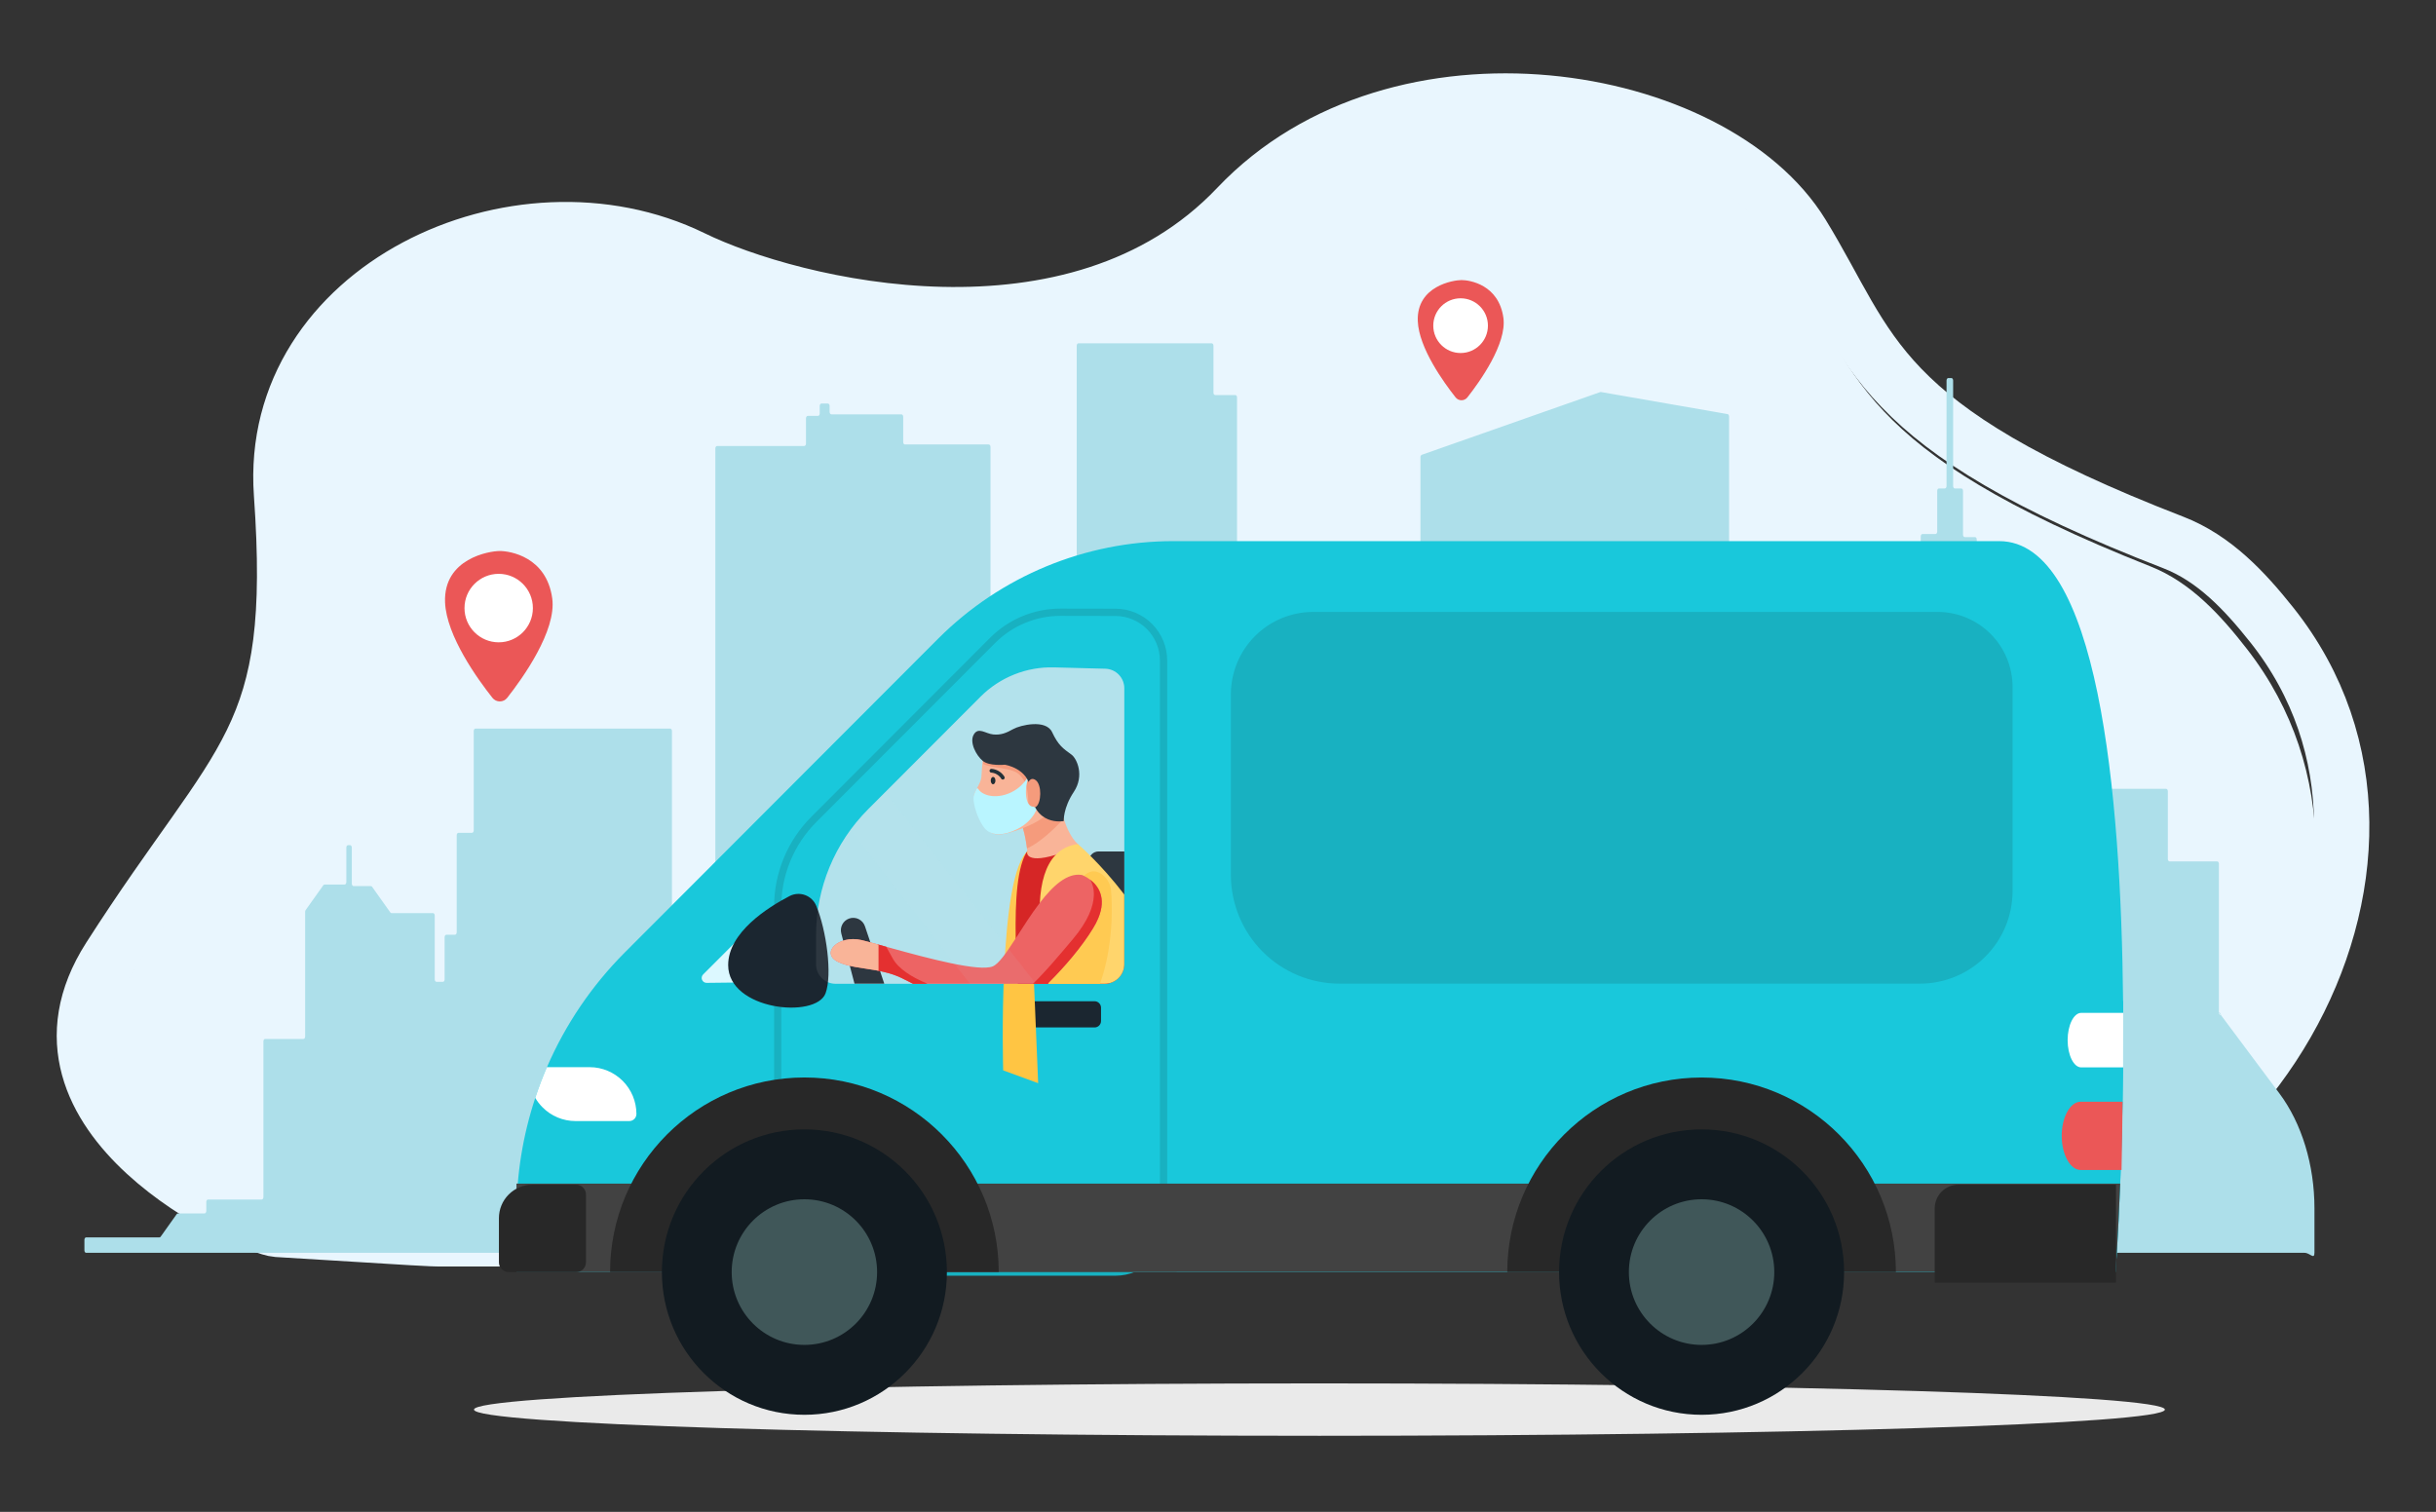 <svg width="617" height="383" viewBox="0 0 617 383" fill="none" xmlns="http://www.w3.org/2000/svg">
<rect x="0" y="0" width="617" height="383" fill="#333333" stroke="none"/>
<path d="M483.905 320.671C560.093 322.056 616.585 225.441 569.142 164.442C562.479 155.872 554.918 147.544 544.697 143.493C470.004 113.894 470.004 94.429 452.392 64.992C430.513 28.421 352.068 14.803 311.969 58.074C271.87 101.345 201.281 83.468 176.578 71.105C132.864 49.226 70.762 78.945 74.368 131.107C78.771 194.807 64.48 196.561 31.591 249.18C5.958 290.203 67.25 317.969 73.261 318.352C111.157 320.764 111.217 320.722 113.671 320.764L483.905 320.671Z" fill="#E9F6FE"/>
<path d="M488.538 313.753C566.16 315.132 623.715 218.982 575.378 158.275C568.59 149.752 560.888 141.46 550.475 137.428C474.376 107.97 474.376 88.6 456.432 59.31C434.141 22.908 354.221 9.354 313.369 52.42C272.516 95.487 200.599 77.69 175.43 65.387C130.893 43.616 67.622 73.181 71.295 125.102C75.782 188.497 61.222 190.233 27.719 242.607C1.606 283.429 64.05 311.064 70.174 311.445C108.784 313.846 108.846 313.802 111.347 313.846L488.538 313.753Z" stroke="#E9F6FE" stroke-width="14" stroke-miterlimit="10"/>
<path d="M586.216 306.136C586.216 295.127 583.008 284.598 577.342 277L562.052 256.513C562.052 256.172 562.718 257.109 562.476 257.109L562.448 257.136C562.206 257.136 562.01 256.861 562.01 256.52V218.832C562.01 218.491 561.813 218.214 561.571 218.214H549.514C549.27 218.214 549.075 217.939 549.075 217.598V200.446C549.075 200.106 548.878 199.828 548.636 199.828H522.535C522.293 199.828 522.096 200.106 522.096 200.446V223.075C522.096 223.416 521.9 223.691 521.658 223.691H511.828C511.586 223.691 511.39 223.966 511.39 224.307V238.33C511.39 238.671 511.193 238.948 510.951 238.948H507.378C507.136 238.948 506.939 238.671 506.939 238.33V164.456C506.939 164.117 506.742 163.84 506.5 163.84H504.179C503.937 163.84 503.741 163.564 503.741 163.223V145.483C503.741 145.144 503.544 144.867 503.302 144.867H501.118C500.876 144.867 500.679 144.592 500.679 144.251V136.683C500.679 136.342 500.482 136.066 500.24 136.066H497.639C497.397 136.066 497.2 135.789 497.2 135.448V124.361C497.2 124.02 497.004 123.743 496.762 123.743H495.136C494.894 123.743 494.698 123.468 494.698 123.127V96.391C494.698 96.05 494.501 95.773 494.259 95.773H493.467C493.225 95.773 493.028 96.05 493.028 96.391V123.123C493.028 123.464 492.832 123.739 492.59 123.739H491.103C490.86 123.739 490.664 124.017 490.664 124.358V134.662C490.664 135.003 490.467 135.281 490.225 135.281H486.93C486.688 135.281 486.492 135.556 486.492 135.897V144.637C486.492 144.978 486.295 145.255 486.053 145.255H484.566C484.324 145.255 484.127 145.531 484.127 145.872V162.828C484.127 163.169 483.931 163.444 483.689 163.444H482.061C481.819 163.444 481.623 163.721 481.623 164.062V201.951C481.623 202.292 481.426 202.567 481.184 202.567H474.134C473.892 202.567 473.695 202.292 473.695 201.951V195.165C473.695 194.824 473.499 194.548 473.257 194.548H453.962C453.719 194.548 453.523 194.271 453.523 193.93V138.256C453.523 137.915 453.328 137.64 453.084 137.64H438.384C438.141 137.64 437.945 137.363 437.945 137.022V105.513C437.945 105.201 437.781 104.938 437.561 104.9L405.48 99.308C405.426 99.299 405.371 99.304 405.32 99.323L360.11 115.216C360.002 115.272 359.913 115.358 359.854 115.465C359.795 115.571 359.768 115.693 359.778 115.814V175.74C359.778 176.081 359.582 176.358 359.34 176.358H346.308C346.066 176.358 345.87 176.081 345.87 175.74V152.525C345.87 152.186 345.673 151.908 345.431 151.908H328.226C327.984 151.908 327.787 151.633 327.787 151.292V144.311C327.787 143.97 327.59 143.693 327.348 143.693H313.762C313.52 143.693 313.323 143.418 313.323 143.077V100.697C313.323 100.357 313.126 100.081 312.884 100.081H307.788C307.545 100.081 307.349 99.804 307.349 99.463V87.588C307.349 87.248 307.152 86.972 306.91 86.972H273.155C272.913 86.972 272.716 87.248 272.716 87.588V197.256C272.716 197.597 272.52 197.872 272.278 197.872H269.816C269.574 197.872 269.378 198.149 269.378 198.49V209.977C269.378 210.317 269.181 210.593 268.939 210.593H257.02C256.778 210.593 256.581 210.87 256.581 211.211V221.516C256.581 221.857 256.385 222.134 256.143 222.134H251.317C251.075 222.134 250.878 221.857 250.878 221.516V113.216C250.878 112.875 250.682 112.598 250.44 112.598H229.202C228.96 112.598 228.764 112.322 228.764 111.981V105.584C228.764 105.243 228.567 104.966 228.325 104.966H210.565C210.322 104.966 210.126 104.69 210.126 104.349V102.845C210.126 102.504 209.929 102.229 209.687 102.229H208.062C207.818 102.229 207.623 102.504 207.623 102.845V104.741C207.623 105.082 207.426 105.358 207.184 105.358H204.583C204.341 105.358 204.144 105.635 204.144 105.974V112.366C204.144 112.705 203.948 112.982 203.706 112.982H181.629C181.385 112.982 181.191 113.258 181.191 113.599V245.371C181.191 245.712 180.994 245.989 180.752 245.989H178.022C177.779 245.989 177.583 245.712 177.583 245.371V237.02C177.583 236.681 177.386 236.404 177.144 236.404H175.1C174.858 236.404 174.661 236.681 174.661 237.02V245.371C174.661 245.712 174.465 245.989 174.223 245.989H170.635C170.393 245.989 170.196 245.712 170.196 245.371V185.19C170.196 184.849 170 184.572 169.757 184.572H120.428C120.186 184.572 119.989 184.849 119.989 185.19V210.361C119.989 210.7 119.793 210.977 119.551 210.977H116.116C115.874 210.977 115.677 211.253 115.677 211.594V236.178C115.677 236.519 115.48 236.796 115.238 236.796H113.054C112.812 236.796 112.615 237.072 112.615 237.412V248.109C112.615 248.45 112.419 248.727 112.177 248.727H110.551C110.309 248.727 110.112 248.45 110.112 248.109V231.936C110.112 231.595 109.916 231.319 109.674 231.319H99.167C99.104 231.316 99.043 231.298 98.989 231.266C98.935 231.234 98.889 231.19 98.856 231.137L94.245 224.652C94.212 224.599 94.166 224.554 94.113 224.522C94.059 224.491 93.998 224.473 93.936 224.469H89.549C89.307 224.469 89.11 224.194 89.11 223.853V214.721C89.11 214.38 88.913 214.102 88.671 214.102H88.158C87.916 214.102 87.719 214.38 87.719 214.721V223.461C87.719 223.802 87.523 224.079 87.281 224.079H82.198C82.136 224.082 82.074 224.1 82.02 224.132C81.966 224.163 81.92 224.208 81.887 224.262L77.415 230.55C77.329 230.679 77.284 230.831 77.287 230.986V262.582C77.287 262.923 77.091 263.198 76.849 263.198H67.156C66.913 263.198 66.717 263.476 66.717 263.815V303.258C66.717 303.599 66.52 303.877 66.278 303.877H52.69C52.448 303.877 52.251 304.152 52.251 304.493V306.779C52.251 307.12 52.054 307.397 51.812 307.397H45.061C44.998 307.4 44.938 307.418 44.884 307.45C44.83 307.482 44.784 307.526 44.752 307.58L40.696 313.281C40.663 313.334 40.618 313.379 40.564 313.411C40.51 313.442 40.449 313.46 40.386 313.463H21.82C21.578 313.463 21.381 313.74 21.381 314.081V316.76C21.381 317.099 21.578 317.376 21.82 317.376H583.713C585.095 317.376 586.216 319.246 586.216 317.303V306.136Z" fill="#ADDFEA"/>
<path d="M334.193 363.726C215.926 363.726 120.051 360.755 120.051 357.089C120.051 353.424 215.926 350.453 334.193 350.453C452.46 350.453 548.334 353.424 548.334 357.089C548.334 360.755 452.46 363.726 334.193 363.726Z" fill="#EAEAEA"/>
<path d="M130.816 307.634V322.258H197.464L381.767 322.246H480.201H535.849C535.849 322.246 536.471 313.522 537.01 299.86C537.054 298.755 537.097 297.619 537.139 296.451C537.321 291.22 537.503 285.382 537.616 279.113C537.669 276.246 537.713 273.279 537.742 270.258C537.784 265.844 537.795 261.277 537.767 256.609C537.767 255.607 537.759 254.6 537.744 253.588C537.228 200.888 531.429 137.084 506.351 137.084H297.201C274.856 137.081 253.425 145.968 237.621 161.79L158.257 241.283C149.913 249.641 143.221 259.503 138.532 270.349C137.431 272.894 136.443 275.487 135.571 278.127C132.422 287.645 130.816 297.607 130.816 307.634Z" fill="#19C8DB"/>
<path d="M197.464 253.572V322.253L381.767 322.24H480.201H535.849C535.849 322.24 536.471 313.516 537.01 299.855C537.054 298.75 537.097 297.613 537.139 296.445C537.321 291.214 537.503 285.376 537.616 279.108C537.669 276.24 537.713 273.274 537.742 270.253C537.784 265.838 537.795 261.271 537.767 256.604C537.767 255.601 537.759 254.594 537.744 253.583L197.464 253.572Z" fill="#19C8DB"/>
<path d="M209.161 323.175H282.529C286.005 323.175 289.339 321.792 291.797 319.331C294.255 316.869 295.635 313.53 295.635 310.048V167.326C295.631 163.85 294.253 160.518 291.802 158.058C289.352 155.598 286.028 154.21 282.559 154.198L268.584 154.173H268.539C261.897 154.192 255.53 156.833 250.82 161.524L205.533 206.884C202.523 209.884 200.136 213.451 198.512 217.38C196.887 221.309 196.056 225.522 196.068 229.775V310.05C196.068 313.529 197.448 316.866 199.903 319.327C202.358 321.788 205.688 323.172 209.161 323.175ZM268.533 156.016H268.566L282.54 156.042C285.523 156.052 288.38 157.245 290.488 159.36C292.595 161.474 293.781 164.338 293.786 167.326V310.056C293.781 313.047 292.592 315.914 290.481 318.029C288.369 320.144 285.507 321.334 282.52 321.34H209.152C206.166 321.334 203.304 320.143 201.193 318.028C199.082 315.913 197.893 313.046 197.888 310.056V229.782C197.877 225.771 198.661 221.797 200.193 218.091C201.726 214.385 203.977 211.02 206.817 208.192L252.113 162.83C256.477 158.481 262.377 156.033 268.533 156.016Z" fill="#18B1C1"/>
<path d="M130.816 299.844V322.259L535.849 322.229C535.849 322.229 536.471 313.505 537.01 299.844H130.816Z" fill="#424242"/>
<path d="M381.767 322.24H480.201C480.188 295.023 458.157 272.968 430.984 272.968C403.811 272.968 381.777 295.021 381.767 322.24Z" fill="#282828"/>
<path d="M206.689 236.88V244.268C206.689 244.917 206.816 245.561 207.064 246.161C207.312 246.761 207.675 247.307 208.134 247.767C208.592 248.226 209.137 248.591 209.736 248.839C210.335 249.088 210.977 249.216 211.626 249.216H279.828C280.477 249.217 281.119 249.089 281.719 248.84C282.318 248.592 282.863 248.227 283.322 247.768C283.78 247.308 284.144 246.762 284.392 246.162C284.64 245.561 284.767 244.918 284.767 244.268V174.356C284.767 173.066 284.264 171.828 283.366 170.904C282.468 169.98 281.244 169.445 279.957 169.411L266.928 169.069C263.489 168.98 260.067 169.594 256.872 170.872C253.677 172.15 250.775 174.065 248.343 176.502L231.882 192.989L224.208 200.676L219.859 205.032C211.43 213.479 206.695 224.932 206.693 236.875L206.689 236.88Z" fill="#ADDFEA"/>
<path d="M154.527 322.229H252.961C252.948 295.012 230.919 272.957 203.744 272.957C176.569 272.957 154.536 295.012 154.527 322.229Z" fill="#282828"/>
<path d="M430.984 358.409C411.05 358.409 394.89 342.223 394.89 322.257C394.89 302.29 411.05 286.104 430.984 286.104C450.919 286.104 467.079 302.29 467.079 322.257C467.079 342.223 450.919 358.409 430.984 358.409Z" fill="#121B21"/>
<path d="M430.984 340.702C420.813 340.702 412.568 332.444 412.568 322.257C412.568 312.069 420.813 303.811 430.984 303.811C441.155 303.811 449.4 312.069 449.4 322.257C449.4 332.444 441.155 340.702 430.984 340.702Z" fill="#405759"/>
<path d="M203.74 358.409C183.806 358.409 167.646 342.223 167.646 322.257C167.646 302.29 183.806 286.104 203.74 286.104C223.675 286.104 239.835 302.29 239.835 322.257C239.835 342.223 223.675 358.409 203.74 358.409Z" fill="#121B21"/>
<path d="M203.74 340.702C193.57 340.702 185.325 332.444 185.325 322.257C185.325 312.069 193.57 303.811 203.74 303.811C213.911 303.811 222.156 312.069 222.156 322.257C222.156 332.444 213.911 340.702 203.74 340.702Z" fill="#405759"/>
<path d="M535.951 300.123H496.015C494.429 300.123 492.908 300.754 491.786 301.877C490.664 303.001 490.034 304.525 490.034 306.114V324.931H535.951V300.123Z" fill="#282828"/>
<path d="M145.947 300.123H134.819C132.578 300.123 130.428 301.014 128.843 302.602C127.258 304.19 126.368 306.343 126.368 308.588V319.782C126.368 320.439 126.628 321.068 127.091 321.532C127.554 321.996 128.183 322.257 128.838 322.257H145.948C146.603 322.257 147.232 321.996 147.695 321.532C148.158 321.068 148.418 320.439 148.418 319.782V302.597C148.418 302.272 148.354 301.95 148.23 301.649C148.106 301.349 147.924 301.076 147.694 300.847C147.465 300.617 147.192 300.435 146.892 300.31C146.592 300.186 146.271 300.122 145.947 300.123Z" fill="#282828"/>
<path d="M135.569 278.127C136.082 278.999 136.702 279.802 137.417 280.517C138.512 281.62 139.813 282.495 141.247 283.092C142.68 283.689 144.217 283.997 145.77 283.998H159.398C159.875 283.996 160.332 283.805 160.669 283.468C161.005 283.13 161.195 282.672 161.197 282.195C161.19 279.054 159.941 276.043 157.724 273.822C155.506 271.601 152.501 270.35 149.365 270.344H138.525C137.427 272.893 136.442 275.487 135.569 278.127Z" fill="white"/>
<path d="M523.698 263.496C523.698 265.394 524.084 267.119 524.707 268.371C525.329 269.624 526.187 270.399 527.13 270.399H537.762C537.784 265.933 537.789 261.313 537.775 256.593H527.13C525.242 256.593 523.698 259.7 523.698 263.496Z" fill="white"/>
<path d="M522.198 287.743C522.198 290.113 522.745 292.283 523.609 293.849C524.474 295.415 525.677 296.389 526.997 296.389H537.35C537.456 291.171 537.549 285.349 537.616 279.097H526.997C524.357 279.097 522.198 282.986 522.198 287.743Z" fill="#EB5757"/>
<path d="M259.519 253.643H277.236C278.141 253.643 278.874 254.378 278.874 255.284V258.642C278.874 259.549 278.141 260.283 277.236 260.283H259.519C258.614 260.283 257.881 259.549 257.881 258.642V255.284C257.881 254.378 258.614 253.643 259.519 253.643Z" fill="#1B2630"/>
<path d="M192.324 245.993L192.404 234.98C192.407 234.779 192.35 234.582 192.24 234.413C192.131 234.245 191.973 234.113 191.788 234.034C191.603 233.956 191.399 233.935 191.202 233.973C191.005 234.012 190.824 234.109 190.682 234.251L178.085 246.866C177.911 247.041 177.793 247.263 177.745 247.506C177.698 247.748 177.724 247.999 177.819 248.226C177.915 248.454 178.075 248.648 178.281 248.784C178.487 248.919 178.729 248.991 178.976 248.988L191.117 248.851C191.438 248.847 191.745 248.716 191.971 248.488C192.196 248.259 192.323 247.95 192.324 247.628V245.993Z" fill="#DCF8FF"/>
<path d="M339.288 249.182H486.31C489.388 249.182 492.437 248.575 495.281 247.395C498.125 246.216 500.71 244.487 502.887 242.306C505.064 240.126 506.79 237.538 507.969 234.689C509.147 231.84 509.753 228.787 509.753 225.704V174.035C509.753 171.537 509.262 169.064 508.307 166.756C507.353 164.448 505.954 162.352 504.19 160.585C502.426 158.819 500.332 157.419 498.028 156.463C495.724 155.508 493.254 155.016 490.76 155.017H332.62C329.88 155.017 327.168 155.558 324.637 156.608C322.106 157.658 319.806 159.197 317.869 161.137C315.932 163.077 314.396 165.38 313.347 167.915C312.299 170.45 311.759 173.167 311.759 175.911V221.607C311.759 225.228 312.471 228.814 313.854 232.159C315.238 235.505 317.265 238.544 319.822 241.105C322.378 243.666 325.413 245.697 328.753 247.083C332.093 248.468 335.672 249.182 339.288 249.182Z" fill="#18B1C1"/>
<path d="M275.791 218.146V249.216H279.828C281.138 249.216 282.394 248.695 283.321 247.767C284.247 246.84 284.768 245.582 284.768 244.27V215.696H278.237C277.589 215.698 276.968 215.957 276.509 216.416C276.051 216.875 275.793 217.497 275.791 218.146Z" fill="#1B2630"/>
<path d="M206.744 229.462C206.486 228.838 206.101 228.275 205.615 227.807C205.128 227.34 204.55 226.979 203.918 226.746C203.285 226.514 202.611 226.415 201.938 226.457C201.265 226.498 200.608 226.679 200.009 226.987C194.462 229.866 184.435 236.213 184.435 244.49C184.435 255.924 206.653 258.165 209.099 251.637C210.863 246.875 209.303 235.617 206.744 229.462Z" fill="#1B2630"/>
<path d="M213.082 236.448L216.428 249.182H223.969L219.076 234.647C218.943 234.252 218.732 233.888 218.457 233.575C218.181 233.263 217.846 233.008 217.471 232.827C217.096 232.646 216.689 232.541 216.273 232.519C215.857 232.497 215.442 232.559 215.05 232.7C214.314 232.965 213.703 233.498 213.339 234.191C212.975 234.885 212.883 235.69 213.082 236.448Z" fill="#1B2630"/>
<path d="M124.727 176.785C124.95 177.067 125.234 177.295 125.558 177.452C125.881 177.609 126.236 177.69 126.595 177.69C126.954 177.69 127.309 177.609 127.633 177.452C127.956 177.295 128.24 177.067 128.463 176.785C132.378 171.804 141.001 159.78 139.872 151.586C138.429 141.031 129.191 139.585 126.584 139.585C123.978 139.585 112.293 141.465 112.726 152.598C113.072 161.123 121.021 172.106 124.727 176.785Z" fill="#EB5757"/>
<path d="M126.311 162.719C121.528 162.719 117.65 158.835 117.65 154.044C117.65 149.253 121.528 145.369 126.311 145.369C131.094 145.369 134.972 149.253 134.972 154.044C134.972 158.835 131.094 162.719 126.311 162.719Z" fill="white"/>
<path d="M368.681 100.672C368.86 100.897 369.087 101.08 369.345 101.205C369.603 101.33 369.887 101.395 370.174 101.395C370.461 101.395 370.745 101.33 371.003 101.205C371.262 101.08 371.488 100.897 371.667 100.672C374.794 96.699 381.678 87.087 380.79 80.54C379.636 72.104 372.253 70.95 370.178 70.95C368.103 70.95 358.757 72.452 359.103 81.342C359.367 88.156 365.72 96.933 368.681 100.672Z" fill="#EB5757"/>
<path d="M369.947 89.43C366.124 89.43 363.026 86.326 363.026 82.498C363.026 78.67 366.124 75.566 369.947 75.566C373.769 75.566 376.867 78.67 376.867 82.498C376.867 86.326 373.769 89.43 369.947 89.43Z" fill="white"/>
<path d="M254.089 271.152C254.089 271.152 252.646 221.217 260.5 215.437L262.95 274.399L254.089 271.152Z" fill="#FFC543"/>
<path d="M257.164 205.787C257.204 205.845 257.248 205.904 257.295 205.969C258.933 208.031 259.729 211.838 260.124 214.93C260.466 217.621 260.502 219.773 260.502 219.773C260.502 219.773 276.049 216.568 273.004 213.836C271.269 212.279 270.104 209.523 269.427 207.441C269.127 206.537 268.876 205.617 268.675 204.686C268.675 204.686 266.606 204.321 264.197 204.069C260.351 203.665 255.642 203.575 257.164 205.787Z" fill="#F9AE8F"/>
<path d="M257.164 205.787C257.204 205.845 257.248 205.904 257.295 205.969C258.933 208.031 259.729 211.838 260.124 214.93C263.4 213.512 267.275 209.721 269.427 207.441C269.127 206.536 268.876 205.617 268.675 204.686C268.675 204.686 266.606 204.321 264.197 204.069C261.891 204.414 259.359 205.098 257.164 205.787Z" fill="#F49271"/>
<path d="M257.258 237.734C257.322 241.533 257.522 245.45 257.788 249.22H279.828C280.238 249.22 280.647 249.169 281.044 249.069C280.76 247.322 280.467 245.55 280.17 243.781C279.524 239.952 278.854 236.136 278.183 232.587C277.806 230.581 277.427 228.667 277.056 226.88C276.766 225.491 276.481 224.182 276.202 222.973C276.202 222.947 276.189 222.922 276.184 222.896C276.033 222.245 275.884 221.62 275.736 221.036C274.678 216.797 273.723 214.216 273.006 214.513C270.772 215.425 268.93 216.094 267.41 216.551C259.255 219.014 260 215.55 260.3 215.457C257.615 219.259 257.098 228.123 257.258 237.734Z" fill="#D31313"/>
<path d="M246.714 201.555C246.812 202.467 248.004 203.4 248.068 203.758C248.068 203.758 248.237 204.097 248.237 205.451C248.237 206.571 248.565 209.242 250.846 210.828C252.595 212.044 255.76 210.912 256.661 210.633C262.353 208.863 264.547 206.826 264.547 206.826V193.797L249.515 185.979C249.107 187.146 249.251 189.02 248.912 192.747C248.73 194.023 248.743 194.441 248.574 196.813C248.448 198.587 246.612 200.62 246.714 201.555Z" fill="#F9AE8F"/>
<path d="M249.007 193.529C251.166 194.709 256.652 194.315 258.429 196.477C259.312 197.559 260.977 199.03 260.304 207.517C260.222 208.549 262.796 204.615 264.547 200.213V193.797L249.515 185.979C249.515 185.979 249.346 188.107 249.007 193.529Z" fill="#F49271"/>
<path d="M249.779 210.224C251.45 211.72 254.26 211.736 257.644 210.042C262.195 207.759 262.943 203.949 262.943 203.949C259.803 205.914 258.997 200.441 260.784 196.083C260.049 197.561 258.972 198.842 257.644 199.819C253.669 202.654 249.007 201.982 247.722 199.783C247.675 199.701 247.54 199.719 247.456 199.686C247.148 200.185 246.898 200.718 246.712 201.274C246.038 203.418 248.106 208.728 249.779 210.224Z" fill="#B3F4FF"/>
<path d="M264.869 245.874C265.062 246.939 265.27 247.999 265.492 249.054C265.501 249.105 265.512 249.154 265.523 249.205C265.523 249.205 265.523 249.205 265.523 249.216H279.826C280.475 249.217 281.118 249.089 281.717 248.84C282.317 248.592 282.861 248.227 283.32 247.768C283.779 247.308 284.142 246.762 284.39 246.162C284.638 245.561 284.765 244.918 284.765 244.268V226.613C278.716 218.681 273.002 213.831 273.002 213.831C270.661 214.141 268.815 215.092 267.407 216.547C264.814 219.209 263.635 223.554 263.373 228.71C263.105 233.905 263.777 239.923 264.869 245.874Z" fill="#FFD15F"/>
<path d="M265.523 249.205C265.523 249.205 265.523 249.205 265.523 249.216H278.61C279.235 247.435 279.755 245.619 280.168 243.778C281.914 236.049 281.677 228.991 281.415 225.7C281.359 224.885 281.127 224.091 280.737 223.373C280.346 222.655 279.806 222.03 279.153 221.54C277.946 220.652 276.808 220.535 275.734 221.033C275.291 221.248 274.883 221.53 274.526 221.87C271.096 225.049 268.415 234.461 266.484 244.067C266.154 245.708 265.847 247.358 265.559 248.99L265.523 249.205Z" fill="#FFC543"/>
<path d="M212.319 243.699C215.041 244.975 218.286 245.174 221.741 245.779C221.998 245.825 222.258 245.872 222.517 245.923C223.354 246.088 224.202 246.288 225.065 246.523C226.518 246.929 227.922 247.494 229.252 248.208C229.825 248.52 230.5 248.859 231.254 249.216H265.326L265.492 249.054L265.561 248.983C269.6 244.972 273.934 239.952 276.886 235.103C277.384 234.298 277.817 233.456 278.183 232.583C280.341 227.374 278.112 224.378 276.18 222.892L276.133 222.858C275.632 222.474 275.093 222.143 274.524 221.87C274.227 221.729 274.045 221.664 274.045 221.664C270.341 221.031 266.7 224.373 263.371 228.71C261.172 231.571 259.111 234.864 257.255 237.733C254.965 241.271 252.988 244.164 251.455 244.809C248.061 246.237 235.073 242.775 225.997 240.262C225.469 240.115 224.956 239.971 224.457 239.834C223.774 239.642 223.123 239.459 222.506 239.287L222.198 239.203C220.518 238.736 219.127 238.361 218.184 238.138C212.345 236.776 207.669 241.506 212.319 243.699Z" fill="#EB5757"/>
<path d="M261.631 249.216H265.326L265.492 249.054L265.561 248.983C269.6 244.972 273.934 239.952 276.886 235.102C277.384 234.298 277.817 233.455 278.183 232.583C280.341 227.374 278.112 224.378 276.18 222.892L276.133 222.858C276.155 222.892 276.177 222.929 276.198 222.969C276.615 223.713 277.121 225.009 277.052 226.876C276.957 229.461 275.762 233.139 271.713 237.945C269.846 240.162 268.111 242.217 266.482 244.067C265.932 244.692 265.393 245.294 264.865 245.874C263.742 247.103 262.666 248.228 261.631 249.216Z" fill="#E21E1E"/>
<path d="M221.734 245.78C222.851 245.97 223.957 246.218 225.049 246.523C226.502 246.929 227.906 247.494 229.235 248.208C229.809 248.52 230.484 248.859 231.238 249.216H234.904C230.975 247.561 227.564 245.459 226.101 242.789C225.445 241.59 224.905 240.62 224.462 239.834C223.665 239.612 222.91 239.398 222.204 239.207L221.734 245.78Z" fill="#E21E1E"/>
<path d="M250.942 197.744C250.942 198.259 251.208 198.676 251.534 198.676C251.859 198.676 252.127 198.259 252.127 197.744C252.127 197.23 251.861 196.813 251.534 196.813C251.206 196.813 250.942 197.23 250.942 197.744Z" fill="#0E1B23"/>
<path d="M253.571 197.225C253.541 197.172 253.509 197.121 253.474 197.072L253.423 196.999L253.392 196.959C253.341 196.888 253.461 197.044 253.418 196.99C253.374 196.935 253.305 196.851 253.236 196.786C253.166 196.72 253.09 196.632 253.012 196.559L252.873 196.437L252.806 196.381C252.722 196.313 252.861 196.421 252.795 196.381C252.568 196.215 252.324 196.073 252.067 195.958C252.156 195.998 252.067 195.958 252.027 195.945L251.883 195.894C251.796 195.865 251.701 195.839 251.617 195.817C251.534 195.796 251.435 195.775 251.333 195.761L251.27 195.75C251.317 195.75 251.315 195.75 251.27 195.75L251.088 195.734C250.965 195.726 250.85 195.672 250.766 195.582C250.682 195.493 250.635 195.374 250.635 195.251C250.635 195.128 250.682 195.01 250.766 194.92C250.85 194.831 250.965 194.777 251.088 194.769C251.713 194.81 252.321 194.989 252.869 195.293C253.416 195.598 253.89 196.02 254.255 196.53C254.305 196.598 254.352 196.67 254.393 196.744C254.429 196.798 254.454 196.86 254.465 196.925C254.476 196.989 254.475 197.055 254.46 197.119C254.445 197.183 254.417 197.243 254.378 197.296C254.339 197.349 254.29 197.393 254.233 197.426C254.177 197.459 254.114 197.48 254.049 197.488C253.984 197.496 253.918 197.491 253.855 197.473C253.793 197.454 253.734 197.424 253.684 197.382C253.633 197.34 253.591 197.289 253.561 197.23L253.571 197.225Z" fill="#111F28"/>
<path d="M254.502 193.724C254.502 193.724 250.585 194.127 248.912 192.747C247.24 191.367 245.474 188.023 246.652 186.058C247.829 184.092 249.595 185.861 251.566 186.058C253.538 186.255 254.903 185.664 256.663 184.681C258.423 183.699 264.907 182.129 266.478 185.469C268.049 188.809 269.225 189.597 271.393 191.17C272.749 192.156 274.729 196.478 271.981 200.605C269.232 204.733 269.432 208.002 269.432 208.002C269.432 208.002 261.787 209.528 260.986 200.016C260.528 194.621 254.502 193.724 254.502 193.724Z" fill="#1B2630"/>
<path d="M260.193 198.837C260.193 198.837 260.783 196.477 262.352 197.657C263.921 198.837 263.773 203.468 262.375 204.403C260.977 205.338 260.193 198.837 260.193 198.837Z" fill="#F49271"/>
<path d="M212.319 243.699C215.041 244.975 218.286 245.174 221.741 245.779C221.998 245.825 222.258 245.872 222.517 245.923V239.29L222.209 239.207C220.529 238.74 219.138 238.364 218.195 238.142C212.345 236.776 207.669 241.506 212.319 243.699Z" fill="#F9AE8F"/>
<g opacity="0.28">
<path opacity="0.28" d="M206.689 236.88V244.268C206.689 244.917 206.816 245.561 207.064 246.161C207.312 246.761 207.675 247.307 208.134 247.767C208.592 248.226 209.137 248.591 209.736 248.839C210.335 249.088 210.977 249.216 211.626 249.216H279.828C280.477 249.217 281.119 249.089 281.719 248.84C282.318 248.592 282.863 248.227 283.322 247.768C283.78 247.308 284.144 246.762 284.392 246.162C284.64 245.561 284.767 244.918 284.767 244.268V174.356C284.767 173.066 284.264 171.828 283.366 170.904C282.468 169.98 281.244 169.445 279.957 169.411L266.928 169.069C263.489 168.98 260.067 169.594 256.872 170.872C253.677 172.15 250.775 174.065 248.343 176.502L231.882 192.989L224.208 200.676L219.859 205.032C211.43 213.479 206.695 224.932 206.693 236.875L206.689 236.88Z" fill="white"/>
</g>
<g opacity="0.25">
<path opacity="0.25" d="M215.405 210.232L245.672 249.216H262.377L224.202 200.684L215.405 210.232Z" fill="#BEE6EE"/>
</g>
</svg>
